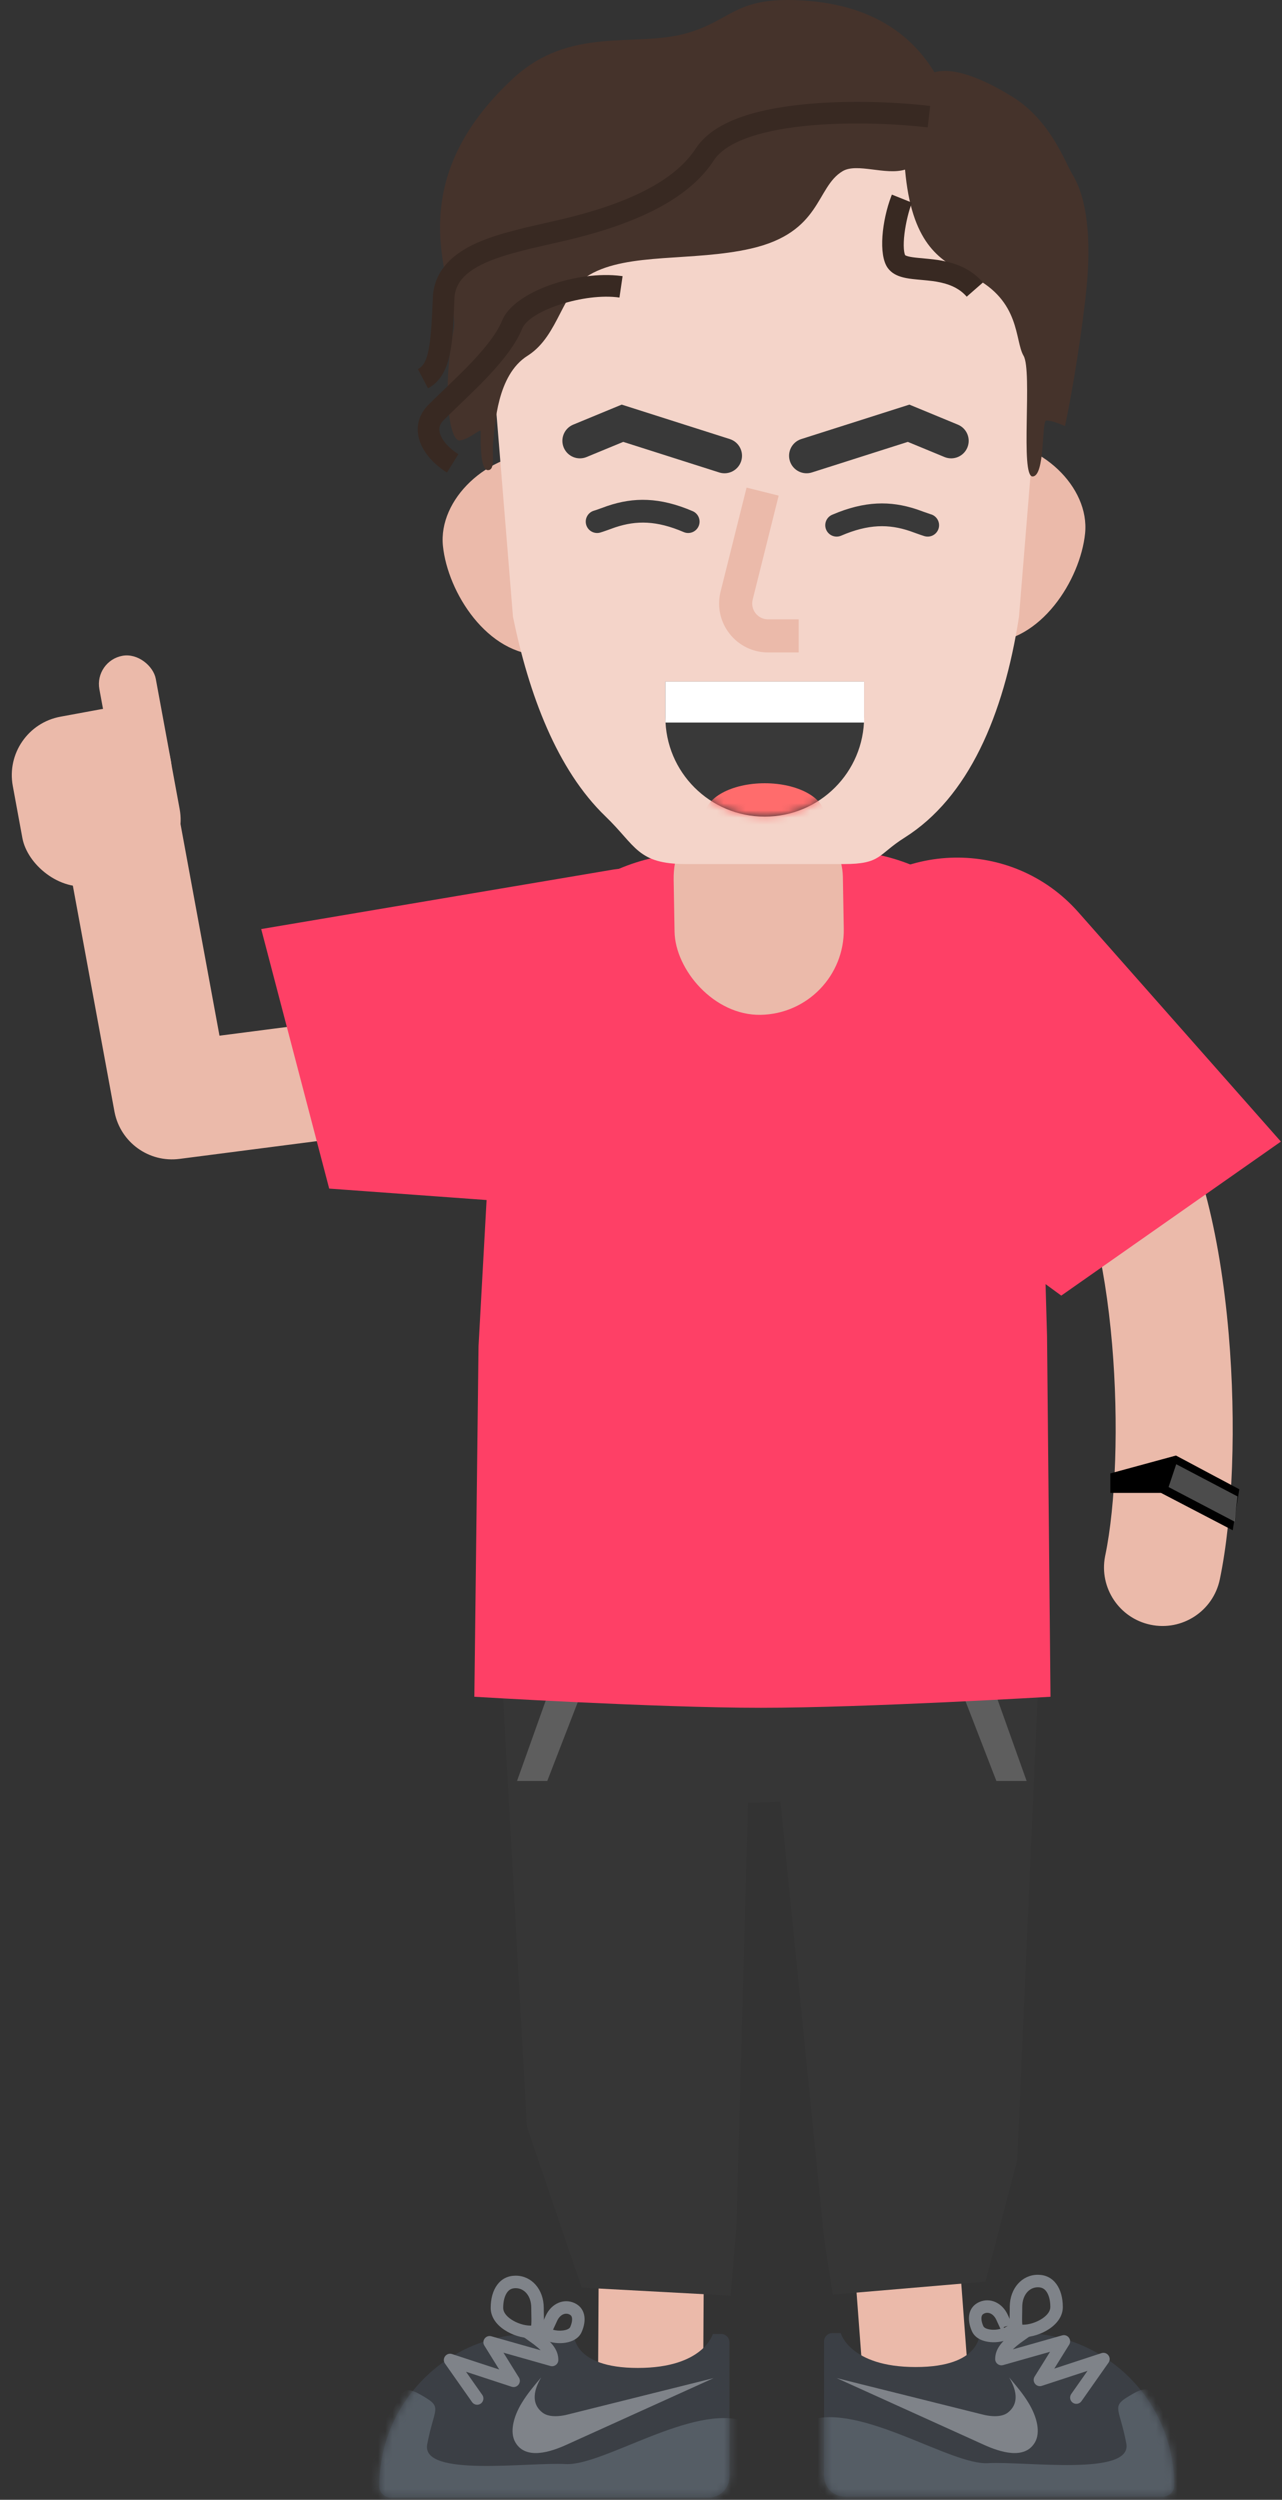 <svg width="178" height="347" viewBox="0 0 178 347" fill="none" xmlns="http://www.w3.org/2000/svg">
<rect x="0" y="0" width="178" height="347" fill="#333333" stroke="none"/>
<path d="M103.335 250.248C120.569 250.248 134.54 244.014 134.54 236.325C134.54 228.635 120.569 222.401 103.335 222.401C86.1 222.401 72.129 228.635 72.129 236.325C72.129 244.014 86.1 250.248 103.335 250.248Z" fill="#363636"/>
<path d="M122.778 272.062C126.756 271.764 130.227 274.713 130.589 278.671L130.599 278.791L134.457 330.161C134.758 334.179 131.746 337.681 127.728 337.982C123.75 338.281 120.279 335.331 119.917 331.374L119.907 331.254L116.049 279.884C115.748 275.866 118.76 272.364 122.778 272.062Z" fill="#EBBAAA"/>
<path d="M90.672 271.915C94.661 271.938 97.884 275.158 97.925 279.131L97.925 279.252L97.627 330.75C97.604 334.779 94.319 338.026 90.29 338.003C86.301 337.98 83.078 334.76 83.037 330.786L83.037 330.665L83.335 279.168C83.358 275.139 86.643 271.891 90.672 271.915Z" fill="#EBBAAA"/>
<path d="M68.473 210.745H104.95L102.248 309.065L101.438 318.66L80.767 317.547L73.162 295.215L68.473 210.745Z" fill="#363636"/>
<path d="M104.603 212.42H145.088L141.237 299.832L136.834 316.712L115.623 318.52L114.408 310.595L104.603 212.42Z" fill="#363636"/>
<path opacity="0.2" fill-rule="evenodd" clip-rule="evenodd" d="M71.787 247.221L78.937 227.193L83.135 228.752L75.984 247.221H71.787Z" fill="white"/>
<path opacity="0.2" fill-rule="evenodd" clip-rule="evenodd" d="M142.542 247.221L135.392 227.193L131.195 228.752L138.344 247.221H142.542Z" fill="white"/>
<path d="M52.666 345.122C52.666 333.447 62.13 323.985 73.805 323.985H76.974H79.689C79.689 323.985 79.408 328.697 88.556 328.697C97.705 328.697 98.972 323.985 98.972 323.985H100.126C100.765 323.985 101.282 324.502 101.282 325.14V343.797C101.282 345.395 99.988 346.687 98.392 346.687H54.232C53.367 346.687 52.666 345.987 52.666 345.122Z" fill="#3B3F45"/>
<mask id="mask0" style="mask-type:alpha" maskUnits="userSpaceOnUse" x="52" y="323" width="50" height="24">
<path fill-rule="evenodd" clip-rule="evenodd" d="M52.666 345.122C52.666 333.447 62.13 323.985 73.805 323.985H76.974H83.051H89.128H95.205H101.282V343.797C101.282 345.395 99.988 346.687 98.392 346.687H54.232C53.367 346.687 52.666 345.987 52.666 345.122Z" fill="white"/>
</mask>
<g mask="url(#mask0)">
<path d="M58.305 332.362C54.66 330.3 56.089 334.385 52.814 336.117L45.879 349.41H101.074C102.423 347.485 107.295 337.495 103.416 336.117C96.291 333.59 83.735 342.33 78.534 342.042C73.332 341.752 58.442 343.92 59.316 339.297C60.328 333.95 61.628 334.24 58.305 332.362Z" fill="#555D65"/>
<path d="M79.138 335.085C77.448 335.555 76.086 335.492 75.314 334.892C73.326 333.33 74.599 330.947 75.139 330.015C74.167 331.157 73.201 332.302 72.447 333.555C71.258 335.507 70.754 337.65 71.556 339.025C72.993 341.505 76.449 340.36 78.651 339.362L99.088 330.107L79.138 335.085Z" fill="#7F8389"/>
</g>
<path d="M72.494 323.172C72.772 322.802 73.288 322.717 73.668 322.97L74.871 323.828C74.956 323.889 75.03 323.943 75.088 323.986L75.12 324.01C76.673 325.175 77.522 326.235 77.522 327.592C77.522 328.152 77.002 328.561 76.464 328.438L76.419 328.426L69.905 326.582L72.046 330.025C72.465 330.7 71.832 331.528 71.081 331.319L71.039 331.306L64.704 329.229L66.961 332.441C67.227 332.82 67.148 333.337 66.79 333.62L66.75 333.649C66.372 333.915 65.855 333.836 65.572 333.478L65.543 333.438L61.786 328.091C61.315 327.42 61.95 326.541 62.723 326.756L62.765 326.769L69.314 328.916L67.25 325.595C66.839 324.935 67.437 324.118 68.18 324.292L68.222 324.303L75.064 326.241L75.052 326.228C74.815 325.987 74.521 325.733 74.169 325.465L74.08 325.397C73.807 325.193 72.844 324.519 72.667 324.386C72.284 324.098 72.207 323.555 72.494 323.172Z" fill="#7F8389"/>
<path fill-rule="evenodd" clip-rule="evenodd" d="M69.026 317.173C69.635 316.341 70.516 315.89 71.598 315.89C73.82 315.89 75.499 317.8 75.499 320.367L75.501 320.678L75.517 321.632C75.519 321.786 75.52 321.902 75.52 322.015L75.518 322.311C75.509 322.784 75.474 323.13 75.398 323.42C75.297 323.806 75.121 324.084 74.856 324.26C74.57 324.456 74.168 324.554 73.621 324.554C72.474 324.554 71.105 324.128 70.038 323.42C68.836 322.621 68.131 321.553 68.131 320.367C68.131 319.083 68.442 317.966 69.026 317.173ZM73.766 320.367C73.766 318.711 72.809 317.624 71.598 317.624C71.071 317.624 70.708 317.81 70.424 318.198C70.076 318.671 69.865 319.429 69.865 320.367C69.865 320.904 70.24 321.472 70.998 321.975C71.784 322.497 72.82 322.82 73.621 322.82C73.658 322.82 73.692 322.82 73.723 322.818L73.751 322.817L73.754 322.796C73.772 322.647 73.783 322.445 73.786 322.177L73.786 322.095C73.787 322.029 73.786 321.965 73.786 321.894L73.767 320.692L73.766 320.367Z" fill="#7F8389"/>
<path fill-rule="evenodd" clip-rule="evenodd" d="M75.273 322.534L75.59 321.853L75.788 321.418C76.572 319.751 78.254 319.015 79.737 319.676C80.471 320.003 80.934 320.571 81.099 321.313C81.258 322.022 81.137 322.864 80.753 323.725C80.4 324.517 79.604 325.02 78.549 325.193C77.614 325.347 76.558 325.219 75.776 324.871C75.397 324.702 75.145 324.509 75.011 324.275L75.012 324.274L74.999 324.251C74.974 324.209 74.963 324.183 74.943 324.126L74.933 324.096C74.918 324.041 74.913 324.021 74.909 324.005L74.9 323.947C74.884 323.832 74.888 323.71 74.91 323.574C74.95 323.326 75.048 323.043 75.221 322.652C75.239 322.611 75.255 322.574 75.273 322.534ZM76.827 323.307L76.787 323.397C77.203 323.515 77.715 323.557 78.176 323.495L78.268 323.482C78.796 323.395 79.083 323.214 79.169 323.02C79.41 322.479 79.478 322.008 79.407 321.691C79.361 321.483 79.263 321.363 79.031 321.259C78.443 320.997 77.73 321.317 77.336 322.203L77.281 322.325L76.827 323.307Z" fill="#7F8389"/>
<path d="M163.032 344.997C163.032 333.322 153.569 323.86 141.894 323.86H138.725H136.009C136.009 323.86 136.291 328.572 127.142 328.572C117.994 328.572 116.727 323.86 116.727 323.86H115.573C114.934 323.86 114.417 324.377 114.417 325.015V343.672C114.417 345.27 115.711 346.562 117.307 346.562H161.467C162.331 346.562 163.032 345.862 163.032 344.997Z" fill="#3B3F45"/>
<mask id="mask1" style="mask-type:alpha" maskUnits="userSpaceOnUse" x="114" y="323" width="50" height="24">
<path fill-rule="evenodd" clip-rule="evenodd" d="M163.032 344.997C163.032 333.322 153.569 323.86 141.894 323.86H138.725H132.648H126.571H120.494H114.417V343.672C114.417 345.27 115.711 346.562 117.307 346.562H161.467C162.331 346.562 163.032 345.862 163.032 344.997Z" fill="white"/>
</mask>
<g mask="url(#mask1)">
<path d="M157.394 332.237C161.039 330.175 159.609 334.26 162.884 335.992L169.82 349.285H114.625C113.276 347.36 108.403 337.37 112.282 335.992C119.407 333.465 131.964 342.205 137.165 341.917C142.367 341.627 157.257 343.795 156.382 339.172C155.371 333.825 154.071 334.115 157.394 332.237Z" fill="#555D65"/>
<path d="M136.117 335.085C137.807 335.555 139.169 335.492 139.941 334.892C141.929 333.33 140.656 330.947 140.116 330.015C141.088 331.157 142.054 332.302 142.808 333.555C143.997 335.507 144.501 337.65 143.699 339.025C142.261 341.505 138.806 340.36 136.604 339.362L116.167 330.107L136.117 335.085Z" fill="#7F8389"/>
</g>
<path d="M141.991 322.874C142.374 322.587 142.917 322.664 143.205 323.047C143.492 323.43 143.415 323.973 143.032 324.261L142.912 324.348C142.607 324.567 141.914 325.054 141.65 325.249L141.619 325.272C141.266 325.537 140.969 325.786 140.726 326.024L140.634 326.116L147.476 324.178C148.225 323.966 148.844 324.767 148.471 325.433L148.449 325.47L146.384 328.791L152.933 326.644C153.712 326.388 154.368 327.251 153.937 327.929L153.913 327.966L150.156 333.313C149.881 333.705 149.34 333.799 148.948 333.524C148.57 333.258 148.469 332.745 148.71 332.357L148.737 332.316L150.994 329.104L144.66 331.181C143.904 331.429 143.25 330.617 143.631 329.937L143.653 329.9L145.794 326.457L139.28 328.301C138.741 328.454 138.206 328.065 138.178 327.514L138.177 327.467C138.177 326.139 138.99 325.094 140.482 323.958L140.647 323.834C141.006 323.571 141.854 322.977 141.991 322.874Z" fill="#7F8389"/>
<path fill-rule="evenodd" clip-rule="evenodd" d="M140.2 320.153C140.238 317.63 141.905 315.765 144.101 315.765C145.183 315.765 146.064 316.216 146.672 317.046C147.256 317.841 147.568 318.958 147.568 320.242C147.568 321.428 146.863 322.496 145.66 323.294C144.594 324.003 143.225 324.429 142.078 324.429C141.531 324.429 141.129 324.331 140.853 324.142C140.578 323.959 140.402 323.681 140.301 323.295C140.225 323.005 140.19 322.659 140.181 322.186L140.178 321.932C140.178 321.862 140.179 321.792 140.179 321.715L140.188 321.182L140.188 321.156C140.193 320.887 140.196 320.698 140.198 320.525L140.2 320.153ZM145.274 318.072C144.991 317.685 144.628 317.499 144.101 317.499C142.889 317.499 141.933 318.586 141.933 320.242C141.933 320.395 141.932 320.533 141.93 320.693L141.922 321.172L141.922 321.199C141.917 321.439 141.914 321.601 141.913 321.736L141.913 322.052C141.916 322.32 141.926 322.522 141.945 322.671L141.948 322.692L141.975 322.693L142.078 322.695C142.878 322.695 143.915 322.372 144.701 321.85C145.459 321.347 145.834 320.779 145.834 320.242C145.834 319.304 145.622 318.546 145.274 318.072Z" fill="#7F8389"/>
<path fill-rule="evenodd" clip-rule="evenodd" d="M135.962 319.55C135.228 319.878 134.765 320.446 134.599 321.188C134.441 321.897 134.562 322.739 134.946 323.6C135.299 324.392 136.095 324.895 137.151 325.068C138.084 325.222 139.141 325.094 139.922 324.747L139.996 324.713C140.165 324.632 140.307 324.546 140.422 324.452L140.459 324.42L140.465 324.417C140.477 324.407 140.487 324.397 140.498 324.385L140.514 324.371C140.585 324.301 140.643 324.227 140.688 324.149L140.684 324.147L140.704 324.122L140.769 323.953C140.79 323.895 140.792 323.883 140.795 323.85L140.801 323.808C140.814 323.699 140.811 323.582 140.789 323.447C140.752 323.218 140.664 322.958 140.514 322.61L140.411 322.377C140.371 322.289 140.321 322.182 140.23 321.988L140.217 321.962L139.985 321.456L139.947 321.372C139.179 319.649 137.467 318.88 135.962 319.55ZM138.363 322.078L138.488 322.353C138.527 322.437 138.577 322.546 138.656 322.715L138.669 322.743L138.858 323.151L138.911 323.272C138.469 323.398 137.916 323.437 137.432 323.357C136.903 323.27 136.616 323.089 136.529 322.895C136.289 322.354 136.221 321.883 136.291 321.567C136.338 321.358 136.436 321.238 136.669 321.134C137.256 320.872 137.969 321.193 138.363 322.078ZM139.418 323.15L139.936 322.85C139.508 322.963 139.442 322.98 139.384 323.04L139.351 323.078L139.418 323.15Z" fill="#7F8389"/>
<path d="M150.006 148.714C153.759 146.255 158.795 147.304 161.255 151.057C166.335 158.811 169.385 170.944 170.606 185.256C171.658 197.601 171.182 210.536 169.365 219.241C168.448 223.633 164.144 226.451 159.752 225.534C155.403 224.627 152.598 220.399 153.431 216.053L153.458 215.921C154.922 208.904 155.342 197.513 154.414 186.637C153.413 174.896 150.983 165.153 147.76 160.114L147.662 159.963C145.203 156.209 146.252 151.173 150.006 148.714Z" fill="#EBBAAA"/>
<path d="M15.408 106.82C19.777 106.015 23.973 108.867 24.845 113.206L24.87 113.338L30.475 143.765L91.344 135.897C95.75 135.327 99.787 138.4 100.425 142.78L100.443 142.913C101.013 147.319 97.94 151.356 93.56 151.994L93.427 152.013L24.922 160.868C20.682 161.416 16.751 158.586 15.914 154.409L15.889 154.282L8.889 116.282C8.076 111.869 10.995 107.633 15.408 106.82Z" fill="#EBBAAA"/>
<path d="M85.197 120.698C98.885 118.709 104.199 131.612 103.976 145.442C103.768 158.339 92.761 168.41 79.897 167.475L45.706 164.989L36.268 128.964L85.197 120.698Z" fill="#FE4066"/>
<path d="M149.732 126.634C140.576 116.267 124.313 116.563 115.541 127.258C107.36 137.231 109.245 152.03 119.663 159.634L147.353 179.846L177.845 158.467L149.732 126.634Z" fill="#FE4066"/>
<path d="M68.728 145.409C69.554 130.45 81.55 118.674 96.233 118.413L115.735 118.065C131.091 117.792 143.805 130.176 144.25 145.84L145.376 185.462L145.858 235.531C145.858 235.531 120.144 237.061 105.644 237.061C91.144 237.061 65.861 235.531 65.861 235.531L66.443 186.854L68.728 145.409Z" fill="#FE4066"/>
<path d="M105.566 148.972C115.332 148.802 123.112 140.746 122.941 130.979C122.771 121.213 114.715 113.433 104.948 113.604C95.182 113.774 87.403 121.83 87.573 131.597C87.743 141.363 95.799 149.143 105.566 148.972Z" fill="#FE4066"/>
<path fill-rule="evenodd" clip-rule="evenodd" d="M106.125 190C112.821 190 118.25 184.571 118.25 177.875C118.25 171.179 112.821 165.75 106.125 165.75C99.428 165.75 94 171.179 94 177.875C94 184.571 99.428 190 106.125 190Z" fill="#FE4066"/>
<mask id="mask2" style="mask-type:alpha" maskUnits="userSpaceOnUse" x="95" y="167" width="22" height="22">
<path fill-rule="evenodd" clip-rule="evenodd" d="M105.959 188.748C111.846 188.748 116.619 183.975 116.619 178.088C116.619 172.201 111.846 167.428 105.959 167.428C100.072 167.428 95.299 172.201 95.299 178.088C95.299 183.975 100.072 188.748 105.959 188.748Z" fill="white"/>
</mask>
<g mask="url(#mask2)">
<path d="M103.174 165.103H114.741L104.741 191.073H93.174L103.174 165.103Z" fill="#FE4066"/>
</g>
<rect x="0.282" y="100.978" width="22.203" height="23.862" rx="8.25" transform="rotate(-10.43 0.282 100.978)" fill="#EBBAAA"/>
<rect x="13.077" y="91.755" width="7.962" height="19.638" rx="3.981" transform="rotate(-10.447 13.077 91.755)" fill="#EBBAAA"/>
<path d="M163.277 202.045L154.168 204.525L154.168 207.232H161.2L171.157 212.42L172.072 206.729L163.277 202.045Z" fill="black"/>
<path d="M162.25 206.419L163.314 203.25L171.822 207.721L171.407 211.219L162.25 206.419Z" fill="white" fill-opacity="0.3"/>
<rect x="93.329" y="110.372" width="23.498" height="30.708" rx="11.749" transform="rotate(-1 93.329 110.372)" fill="#EBBAAA"/>
<path d="M136.891 89.207C144.495 89.207 149.996 80.502 150.659 74.05C151.323 67.598 144.495 61.082 136.891 61.082C129.288 61.082 123.124 66.888 123.124 74.05C123.124 81.212 129.288 89.207 136.891 89.207Z" fill="#EBBAAA"/>
<path d="M75.267 90.944C67.664 90.944 62.163 82.239 61.5 75.788C60.836 69.336 67.664 62.819 75.267 62.819C82.871 62.819 89.035 68.625 89.035 75.788C89.035 82.95 82.871 90.944 75.267 90.944Z" fill="#EBBAAA"/>
<path d="M68.675 54.264C68.675 31.861 85.544 13.7 106.354 13.7C127.163 13.7 144.032 31.861 144.032 54.264L141.481 85.623C139.363 99.329 134.443 110.703 125.61 116.266C121.859 118.628 122.388 119.943 117.14 119.943H95.286C88.465 119.943 88.335 117.43 84.073 113.329C77.334 106.845 73.432 96.392 71.226 85.623L68.675 54.264Z" fill="#F4D4C9"/>
<path d="M79.589 58.945L86.32 56.165L101.331 60.948C102.611 61.356 103.318 62.724 102.91 64.004C102.509 65.261 101.181 65.966 99.921 65.603L99.855 65.582L86.535 61.338L81.445 63.441C80.226 63.944 78.832 63.383 78.297 62.186L78.269 62.121C77.766 60.902 78.327 59.508 79.524 58.973L79.589 58.945Z" fill="#393939"/>
<path d="M111.252 60.948L126.263 56.165L132.994 58.945C134.236 59.458 134.826 60.88 134.314 62.121C133.81 63.341 132.429 63.932 131.203 63.467L131.138 63.441L126.048 61.338L112.728 65.582C111.471 65.983 110.128 65.307 109.695 64.069L109.673 64.004C109.272 62.746 109.948 61.403 111.186 60.97L111.252 60.948Z" fill="#393939"/>
<path d="M103.659 67.686L108.115 68.8L104.506 83.236C104.164 84.605 105.178 85.932 106.578 85.972L106.644 85.973H110.895V90.567H106.644C102.266 90.567 99.042 86.494 100.019 82.25L100.05 82.121L103.659 67.686Z" fill="#EBBAAA"/>
<path d="M84.318 70.24L84.348 70.23C87.98 69.004 91.593 68.988 96.175 70.956C96.977 71.3 97.348 72.229 97.004 73.031C96.659 73.833 95.73 74.204 94.928 73.86C91.167 72.245 88.375 72.234 85.485 73.183L85.325 73.237C85.058 73.332 83.676 73.841 83.307 73.937C82.463 74.157 81.599 73.651 81.379 72.806C81.164 71.98 81.644 71.137 82.455 70.894L82.51 70.878C82.713 70.826 83.985 70.356 84.318 70.24Z" fill="#393939"/>
<path d="M115.54 71.456C120.066 69.512 123.647 69.504 127.234 70.686L127.367 70.73C127.634 70.821 128.909 71.292 129.181 71.372L129.205 71.378C130.049 71.598 130.556 72.461 130.336 73.306C130.116 74.151 129.253 74.657 128.408 74.437L128.335 74.417C127.858 74.276 126.488 73.77 126.355 73.725C123.421 72.734 120.602 72.721 116.787 74.36C115.985 74.704 115.056 74.333 114.711 73.531C114.367 72.729 114.738 71.8 115.54 71.456Z" fill="#393939"/>
<path fill-rule="evenodd" clip-rule="evenodd" d="M92.386 94.611V99.561C92.386 107.181 98.563 113.356 106.181 113.356C113.801 113.356 119.976 107.181 119.976 99.561V94.611H92.386Z" fill="#393939"/>
<mask id="mask3" style="mask-type:alpha" maskUnits="userSpaceOnUse" x="92" y="94" width="28" height="20">
<path fill-rule="evenodd" clip-rule="evenodd" d="M92.408 94.606C92.393 94.861 92.386 95.118 92.386 95.376V100.197C92.386 107.466 98.563 113.356 106.181 113.356C113.801 113.356 119.976 107.466 119.976 100.197V95.376C119.976 95.118 119.968 94.861 119.953 94.606H92.408Z" fill="white"/>
</mask>
<g mask="url(#mask3)">
<path d="M106.181 117.779C110.775 117.779 114.5 115.752 114.5 113.251C114.5 110.75 110.775 108.723 106.181 108.723C101.586 108.723 97.862 110.75 97.862 113.251C97.862 115.752 101.586 117.779 106.181 117.779Z" fill="#FF6C6C"/>
</g>
<rect x="92.386" y="94.611" width="27.591" height="5.687" fill="white"/>
<path d="M95.243 4.637C101.432 2.914 101.914 -0.221 110.243 0.012C121.798 0.336 127.084 5.686 129.744 10.037C132.41 9.278 136.418 10.886 140.493 13.387C145.868 16.685 147.867 22.512 148.867 24.137C150.998 27.6 151.482 33.265 150.887 39.68L150.867 39.887C150.367 45.087 148.993 53.971 147.868 59.137L147.743 59.083C147.033 58.782 145.714 58.293 145.243 58.387C144.618 58.512 145.118 66.137 143.368 66.137C141.618 66.137 143.368 51.512 142.118 49.387C140.868 47.262 141.743 41.763 134.993 38.387L134.041 37.912C130.37 36.064 126.556 33.689 125.661 23.544C122.933 24.371 118.995 22.572 116.993 23.762C113.243 25.991 114.118 32.262 104.243 34.512C96.243 36.335 87.243 35.012 81.868 38.137C78.036 40.365 77.626 46.499 73.387 49.294L73.243 49.387C68.955 52.082 68.749 59.099 68.508 61.026L68.493 61.137C68.243 62.887 68.868 65.262 67.743 65.262C66.644 65.262 66.738 61.208 66.743 59.971L66.743 59.887C66.743 59.387 65.368 60.887 63.868 61.137C62.368 61.387 61.367 54.012 62.993 45.762C63.983 40.734 54.243 26.637 71.243 10.887C79.146 3.565 88.147 6.613 95.243 4.637Z" fill="#45332B"/>
<path d="M69.709 44.514C71.338 40.442 80.206 37.51 86.261 38.311L86.444 38.337L86.009 41.305C81.163 40.596 73.507 43.097 72.494 45.628C71.997 46.872 71.167 48.197 70.037 49.631C69.158 50.746 68.116 51.906 66.881 53.167L66.553 53.499C65.303 54.751 62.004 57.89 61.566 58.353C60.942 59.011 60.85 59.679 61.21 60.501C61.589 61.367 62.449 62.283 63.535 62.979L63.641 63.046L62.062 65.596C60.443 64.594 59.119 63.206 58.462 61.703C57.635 59.814 57.904 57.856 59.388 56.289L59.498 56.176C60.29 55.376 63.551 52.272 64.558 51.25C65.803 49.988 66.836 48.846 67.681 47.775C68.648 46.547 69.334 45.451 69.709 44.514Z" fill="#382922"/>
<path d="M111.66 14.479C117.097 13.939 123.513 14.076 128.807 14.668L129.15 14.707L128.803 17.686C123.646 17.086 117.281 16.936 111.956 17.464L111.56 17.505C105.137 18.189 100.702 19.82 99.108 22.265C96.614 26.095 92.253 28.92 86.425 31.071C84.17 31.904 81.817 32.593 79.178 33.239L78.642 33.368C77.318 33.682 74.1 34.396 73.6 34.524L71.829 34.983C70.822 35.249 70.365 35.386 69.606 35.634C65.396 37.01 63.219 38.769 63.1 41.39L63.003 43.589C62.874 46.373 62.746 47.781 62.451 49.166L62.418 49.316C61.935 51.491 61.047 53.009 59.514 53.852L59.423 53.9L58.031 51.243L58.109 51.2C59.315 50.502 59.755 48.626 60.01 43.356L60.103 41.254C60.208 38.945 61.276 37.051 63.116 35.564C64.504 34.443 66.267 33.586 68.472 32.849L69.023 32.669C69.799 32.421 70.357 32.265 71.724 31.91L72.921 31.602C73.647 31.423 76.81 30.72 78.008 30.436L78.129 30.407C80.805 29.762 83.157 29.08 85.386 28.257C90.598 26.333 94.424 23.872 96.515 20.748L96.595 20.628C98.876 17.126 104.178 15.222 111.66 14.479Z" fill="#382922"/>
<path d="M123.834 27.014L126.619 28.128C126.189 29.204 125.771 30.905 125.584 32.426C125.485 33.236 125.454 33.959 125.497 34.532C125.531 35.001 125.613 35.313 125.676 35.419L125.684 35.431L125.693 35.435L125.727 35.454C125.805 35.496 125.919 35.54 126.073 35.582L126.133 35.597C126.478 35.684 126.885 35.742 127.647 35.814L128.837 35.926C129.966 36.036 130.537 36.121 131.318 36.297L131.388 36.313C133.408 36.777 135.065 37.64 136.387 39.103L136.481 39.209L134.223 41.184C133.343 40.179 132.212 39.581 130.716 39.237L130.543 39.198C129.846 39.046 129.279 38.977 127.897 38.85L127.327 38.797C126.434 38.712 125.928 38.639 125.4 38.507C124.476 38.274 123.762 37.884 123.267 37.208C121.919 35.37 122.474 30.566 123.747 27.236L123.834 27.014Z" fill="#382922"/>
</svg>
